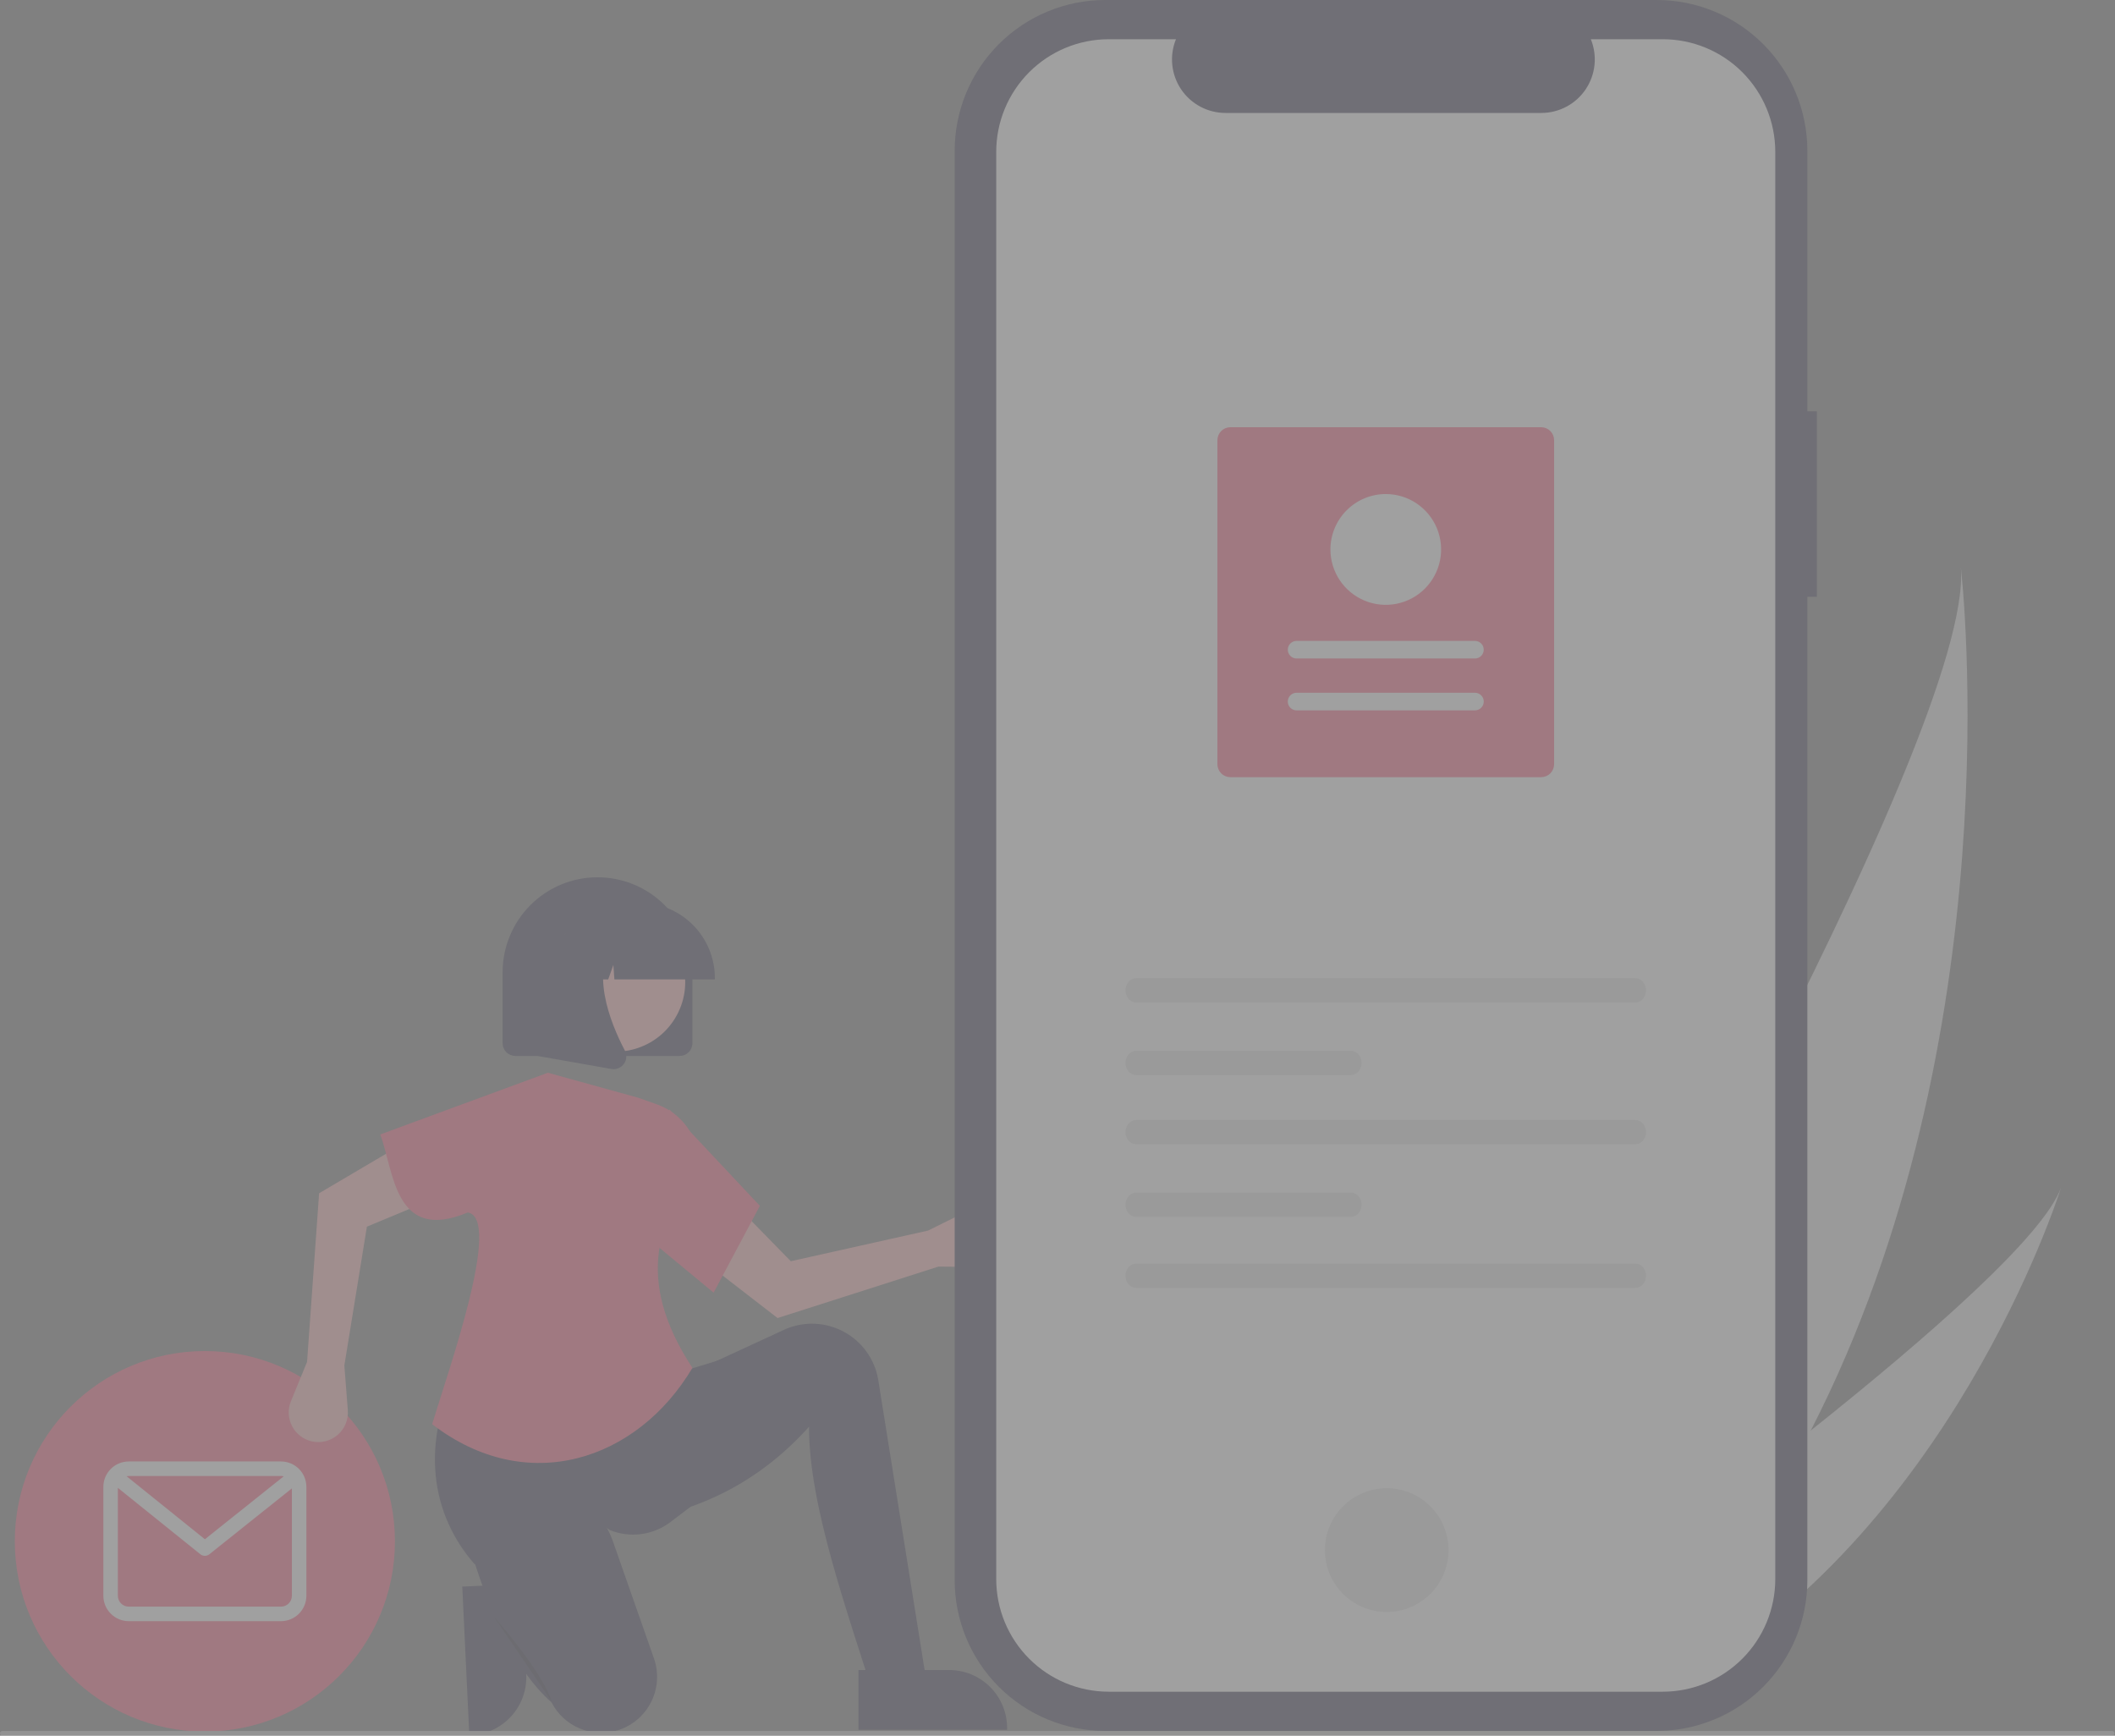 <svg width="842" height="691" viewBox="0 0 842 691" fill="none" xmlns="http://www.w3.org/2000/svg">
<rect x="0" y="0" width="842" height="691" fill="#808080" stroke="none"/>
<g opacity="0.25" clip-path="url(#clip0_255_277)">
<path d="M207.786 630.518L209.498 666.646L209.498 666.648C209.787 672.754 207.641 678.725 203.532 683.248C199.423 687.77 193.688 690.474 187.588 690.763L186.841 690.799L184.038 631.646L207.786 630.518Z" fill="#3F3D56"/>
<path d="M720.913 569.462C703.723 603.042 681.92 635.518 654.334 664.912C653.721 665.576 653.103 666.222 652.478 666.88L587.118 635.906C587.518 635.241 587.956 634.495 588.428 633.679C616.504 585.591 785.986 292.252 780.631 225.814C781.254 231.294 801.343 412.504 720.913 569.462Z" fill="#E6E6E6"/>
<path d="M666.943 670.888C666.029 671.408 665.09 671.918 664.146 672.41L615.115 649.174C615.8 648.687 616.599 648.111 617.516 647.464C632.538 636.668 677.206 604.275 720.913 569.462C767.883 532.051 813.752 491.854 820.563 472.667C819.18 477.067 776.189 610.81 666.943 670.888Z" fill="#E6E6E6"/>
<path d="M81.562 689.356C123.353 689.356 157.231 655.442 157.231 613.607C157.231 571.773 123.353 537.859 81.562 537.859C39.771 537.859 5.893 571.773 5.893 613.607C5.893 655.442 39.771 689.356 81.562 689.356Z" fill="#FF6584"/>
<path d="M111.873 581.821H51.251C48.573 581.824 46.004 582.89 44.11 584.786C42.216 586.683 41.151 589.253 41.148 591.935V635.281C41.151 637.962 42.216 640.533 44.11 642.429C46.004 644.325 48.572 645.392 51.251 645.395H111.873C114.551 645.392 117.119 644.325 119.014 642.429C120.908 640.533 121.973 637.962 121.976 635.281V591.935C121.973 589.253 120.908 586.683 119.014 584.786C117.119 582.89 114.551 581.824 111.873 581.821ZM111.873 587.6C112.234 587.602 112.595 587.649 112.945 587.74L81.569 612.795L50.376 587.689C50.664 587.63 50.957 587.6 51.251 587.6H111.873ZM111.873 639.615H51.251C50.103 639.614 49.003 639.157 48.191 638.344C47.379 637.532 46.922 636.43 46.921 635.281V592.324L79.753 618.75C80.264 619.161 80.9 619.386 81.556 619.387C82.212 619.388 82.849 619.166 83.362 618.756L116.203 592.532V635.281C116.201 636.43 115.745 637.532 114.933 638.344C114.121 639.157 113.021 639.614 111.873 639.615Z" fill="white"/>
<path d="M373.588 504.247L390.519 504.386C392.232 504.4 393.928 504.04 395.487 503.331C397.047 502.622 398.434 501.58 399.55 500.28C400.667 498.979 401.487 497.45 401.952 495.799C402.418 494.149 402.518 492.416 402.246 490.723C401.953 488.901 401.237 487.173 400.156 485.678C399.074 484.183 397.657 482.963 396.019 482.116C394.38 481.27 392.566 480.82 390.722 480.803C388.878 480.787 387.056 481.203 385.403 482.02L369.436 489.907L314.825 502.098L291.429 478.153L277.99 500.311L309.561 524.728L373.588 504.247Z" fill="#FFB8B8"/>
<path d="M370.414 679.356L350.467 683.196C336.841 640.201 322.078 599.484 322.079 567.993C302.797 589.476 278.885 601.766 250.727 605.626L253.796 558.009L276.813 545.72L312.04 529.445C315.124 528.02 318.451 527.196 321.843 527.017C328.438 526.67 334.929 528.777 340.065 532.932C345.201 537.088 348.62 542.999 349.663 549.527L370.414 679.356Z" fill="#3F3D56"/>
<path d="M274.895 599.866L266.944 605.914C263.525 608.515 259.487 610.176 255.229 610.732C250.971 611.287 246.642 610.719 242.671 609.082C219.899 591.995 203.721 597.036 189.058 622.827C171.471 602.957 167.131 574.258 182.828 544.568L269.908 546.488L287.554 541.112L274.895 599.866Z" fill="#3F3D56"/>
<path d="M245.894 688.85C240.904 690.387 235.533 690.117 230.722 688.088C225.911 686.059 221.967 682.4 219.58 677.752C211.754 670.852 205.151 660.973 199.424 648.959C195.315 640.147 191.787 631.075 188.862 621.801C184.899 609.548 191.525 596.163 203.858 592.497C204.225 592.388 204.596 592.286 204.972 592.189C221.436 587.958 238.343 597.464 243.971 613.52L260.336 660.207C261.302 662.965 261.717 665.887 261.556 668.806C261.394 671.724 260.661 674.582 259.396 677.217C258.131 679.851 256.361 682.211 254.185 684.16C252.01 686.11 249.472 687.611 246.717 688.579C246.444 688.675 246.17 688.765 245.894 688.85Z" fill="#3F3D56"/>
<path opacity="0.2" d="M196.638 643.643C196.638 643.643 215.818 665.148 219.654 677.436L196.638 643.643Z" fill="black"/>
<path d="M122.248 542.154L115.828 557.838C115.179 559.425 114.883 561.135 114.961 562.848C115.039 564.561 115.49 566.237 116.282 567.758C117.074 569.279 118.187 570.608 119.545 571.654C120.903 572.7 122.472 573.437 124.144 573.813C125.942 574.218 127.811 574.195 129.599 573.745C131.388 573.295 133.046 572.431 134.439 571.223C135.833 570.015 136.924 568.496 137.625 566.789C138.325 565.081 138.616 563.233 138.473 561.393L137.089 543.623L146.071 488.339L176.971 475.49L161.414 454.769L127.039 475.039L122.248 542.154Z" fill="#FFB8B8"/>
<path d="M275.662 544.568C253.618 581.635 209.672 595.988 172.032 566.963C178.653 545.185 200.03 484.997 186.22 482.693C156.899 495.002 156.856 466.101 151.371 451.637L218.12 427.061L254.18 437.045L261.571 439.67C266.382 441.379 270.554 444.522 273.528 448.675C276.501 452.829 278.132 457.794 278.202 462.903C263.055 484.809 251.841 508.177 275.662 544.568Z" fill="#FF6584"/>
<path d="M284.101 514.615L257.632 492.726L266.455 441.653L302.515 480.054L284.101 514.615Z" fill="#FF6584"/>
<path d="M723.309 163.753H719.526V60.03C719.526 44.109 713.208 28.84 701.961 17.582C690.715 6.325 675.462 0 659.558 0H440.034C424.13 0 408.876 6.325 397.63 17.582C386.384 28.84 380.066 44.109 380.066 60.03V629.063C380.066 644.984 386.384 660.253 397.63 671.511C408.876 682.769 424.13 689.094 440.034 689.094H659.557C675.461 689.094 690.714 682.769 701.96 671.511C713.207 660.253 719.525 644.984 719.525 629.063V237.585H723.308L723.309 163.753Z" fill="#3F3D56"/>
<path d="M661.977 15.617H633.322C634.64 18.851 635.144 22.36 634.788 25.835C634.432 29.31 633.228 32.644 631.282 35.544C629.336 38.443 626.707 40.819 623.627 42.462C620.547 44.104 617.111 44.963 613.621 44.963H487.86C484.371 44.963 480.935 44.104 477.856 42.461C474.777 40.819 472.148 38.443 470.202 35.544C468.256 32.645 467.051 29.311 466.695 25.837C466.339 22.362 466.843 18.854 468.16 15.619H441.392C429.515 15.619 418.123 20.343 409.725 28.75C401.326 37.158 396.607 48.561 396.607 60.451V628.646C396.607 640.536 401.326 651.939 409.725 660.346C418.123 668.754 429.515 673.477 441.392 673.477H661.969C673.846 673.477 685.237 668.754 693.636 660.346C702.035 651.939 706.753 640.536 706.753 628.646V628.646V60.448C706.753 48.558 702.035 37.155 693.636 28.747C685.237 20.34 673.846 15.617 661.969 15.617H661.977L661.977 15.617Z" fill="white"/>
<path d="M552.063 641.724C565.646 641.724 576.656 630.703 576.656 617.106C576.656 603.51 565.646 592.488 552.063 592.488C538.481 592.488 527.471 603.51 527.471 617.106C527.471 630.703 538.481 641.724 552.063 641.724Z" fill="#E6E6E6"/>
<path d="M452.297 389.438C449.972 389.438 448.081 391.599 448.081 394.255C448.081 396.912 449.972 399.073 452.297 399.073H651.064C653.388 399.073 655.28 396.912 655.28 394.255C655.28 391.599 653.388 389.438 651.064 389.438H452.297Z" fill="#E6E6E6"/>
<path d="M452.297 503.061C449.972 503.061 448.081 505.222 448.081 507.878C448.081 510.534 449.972 512.695 452.297 512.695H651.064C653.388 512.695 655.28 510.534 655.28 507.878C655.28 505.222 653.388 503.061 651.064 503.061H452.297Z" fill="#E6E6E6"/>
<path d="M452.297 418.343C449.972 418.343 448.081 420.505 448.081 423.161C448.081 425.817 449.972 427.978 452.297 427.978H537.827C540.152 427.978 542.043 425.817 542.043 423.161C542.043 420.505 540.152 418.343 537.827 418.343H452.297Z" fill="#E6E6E6"/>
<path d="M452.297 445.895C449.972 445.895 448.081 448.056 448.081 450.712C448.081 453.369 449.972 455.53 452.297 455.53H651.064C653.388 455.53 655.28 453.369 655.28 450.712C655.28 448.056 653.388 445.895 651.064 445.895H452.297Z" fill="#E6E6E6"/>
<path d="M452.297 474.8C449.972 474.8 448.081 476.961 448.081 479.617C448.081 482.273 449.972 484.435 452.297 484.435H537.827C540.152 484.435 542.043 482.273 542.043 479.617C542.043 476.961 540.152 474.8 537.827 474.8H452.297Z" fill="#E6E6E6"/>
<path d="M489.82 170.08H613.553C614.92 170.082 616.23 170.626 617.196 171.593C618.163 172.561 618.707 173.873 618.708 175.241V304.237C618.707 305.605 618.163 306.917 617.196 307.884C616.23 308.852 614.92 309.396 613.553 309.398H489.82C488.454 309.396 487.143 308.852 486.177 307.884C485.21 306.917 484.667 305.605 484.665 304.237V175.241C484.667 173.873 485.21 172.561 486.177 171.593C487.143 170.626 488.454 170.082 489.82 170.08Z" fill="#FF6584"/>
<path d="M587.188 282.797C587.648 282.798 588.104 282.708 588.529 282.532C588.954 282.357 589.341 282.099 589.667 281.774C589.993 281.448 590.251 281.062 590.428 280.637C590.604 280.211 590.695 279.755 590.695 279.295C590.695 278.834 590.605 278.378 590.429 277.952C590.253 277.527 589.995 277.14 589.669 276.815C589.344 276.489 588.957 276.231 588.532 276.055C588.107 275.879 587.651 275.789 587.191 275.789H516.185C515.725 275.788 515.269 275.878 514.844 276.054C514.419 276.229 514.032 276.487 513.706 276.812C513.381 277.137 513.122 277.524 512.946 277.949C512.769 278.375 512.678 278.831 512.678 279.291C512.678 279.752 512.768 280.208 512.944 280.633C513.12 281.059 513.378 281.446 513.704 281.771C514.029 282.097 514.416 282.355 514.841 282.531C515.266 282.707 515.722 282.797 516.182 282.797H587.188Z" fill="white"/>
<path d="M587.188 262.153C588.116 262.153 589.006 261.784 589.663 261.127C590.319 260.47 590.688 259.579 590.688 258.649C590.688 257.72 590.319 256.829 589.663 256.172C589.006 255.515 588.116 255.146 587.188 255.146H516.185C515.257 255.145 514.367 255.514 513.71 256.171C513.053 256.827 512.684 257.718 512.683 258.648C512.683 259.577 513.051 260.468 513.707 261.126C514.363 261.783 515.254 262.153 516.182 262.153H587.188Z" fill="white"/>
<path d="M551.686 196.682C556.044 196.682 560.303 197.975 563.926 200.398C567.55 202.822 570.373 206.266 572.041 210.296C573.708 214.326 574.145 218.761 573.295 223.039C572.445 227.317 570.346 231.247 567.265 234.331C564.184 237.416 560.258 239.516 555.985 240.367C551.711 241.218 547.281 240.781 543.255 239.112C539.229 237.443 535.789 234.616 533.368 230.989C530.947 227.362 529.655 223.098 529.655 218.736C529.661 212.889 531.985 207.283 536.115 203.149C540.245 199.014 545.845 196.688 551.686 196.682Z" fill="white"/>
<path d="M270.579 420.374H205.172C203.827 420.372 202.537 419.837 201.585 418.884C200.634 417.932 200.099 416.641 200.097 415.294V387.072C200.097 377.042 204.078 367.423 211.162 360.331C218.247 353.239 227.856 349.255 237.875 349.255C247.895 349.255 257.504 353.239 264.588 360.331C271.673 367.423 275.653 377.042 275.653 387.072V415.294C275.652 416.641 275.117 417.932 274.165 418.884C273.214 419.837 271.924 420.372 270.579 420.374Z" fill="#3F3D56"/>
<path d="M269.4 404.247C276.737 390.811 271.804 373.964 258.382 366.619C244.96 359.274 228.131 364.212 220.793 377.649C213.456 391.085 218.389 407.931 231.811 415.276C245.234 422.621 262.063 417.683 269.4 404.247Z" fill="#FFB6B6"/>
<path d="M284.591 389.894H244.596L244.186 384.146L242.135 389.894H235.977L235.164 378.502L231.1 389.894H219.184V389.33C219.193 381.398 222.344 373.795 227.947 368.186C233.549 362.578 241.145 359.424 249.068 359.415H254.707C262.63 359.423 270.225 362.578 275.828 368.186C281.43 373.795 284.582 381.398 284.591 389.33V389.894Z" fill="#3F3D56"/>
<path d="M244.269 425.642C243.968 425.642 243.667 425.615 243.371 425.563L214.085 420.39V371.939H246.323L245.525 372.871C234.42 385.835 242.786 406.857 248.761 418.234C249.202 419.067 249.398 420.008 249.328 420.948C249.258 421.888 248.924 422.789 248.364 423.547C247.896 424.196 247.28 424.724 246.568 425.088C245.856 425.452 245.068 425.642 244.269 425.642Z" fill="#3F3D56"/>
<path d="M341.773 664.855L377.905 664.854H377.906C384.013 664.854 389.869 667.283 394.188 671.605C398.506 675.928 400.932 681.79 400.932 687.904V688.653L341.774 688.655L341.773 664.855Z" fill="#3F3D56"/>
<path d="M840.876 691H0.946C0.695 691 0.454 690.9 0.277 690.723C0.1 690.545 0 690.304 0 690.053C0 689.802 0.1 689.561 0.277 689.384C0.454 689.206 0.695 689.106 0.946 689.106H840.876C841.127 689.106 841.367 689.206 841.545 689.384C841.722 689.561 841.822 689.802 841.822 690.053C841.822 690.304 841.722 690.545 841.545 690.723C841.367 690.9 841.127 691 840.876 691Z" fill="#CACACA"/>
</g>
<defs>
<clipPath id="clip0_255_277">
<rect width="841.822" height="691" fill="white"/>
</clipPath>
</defs>
</svg>
